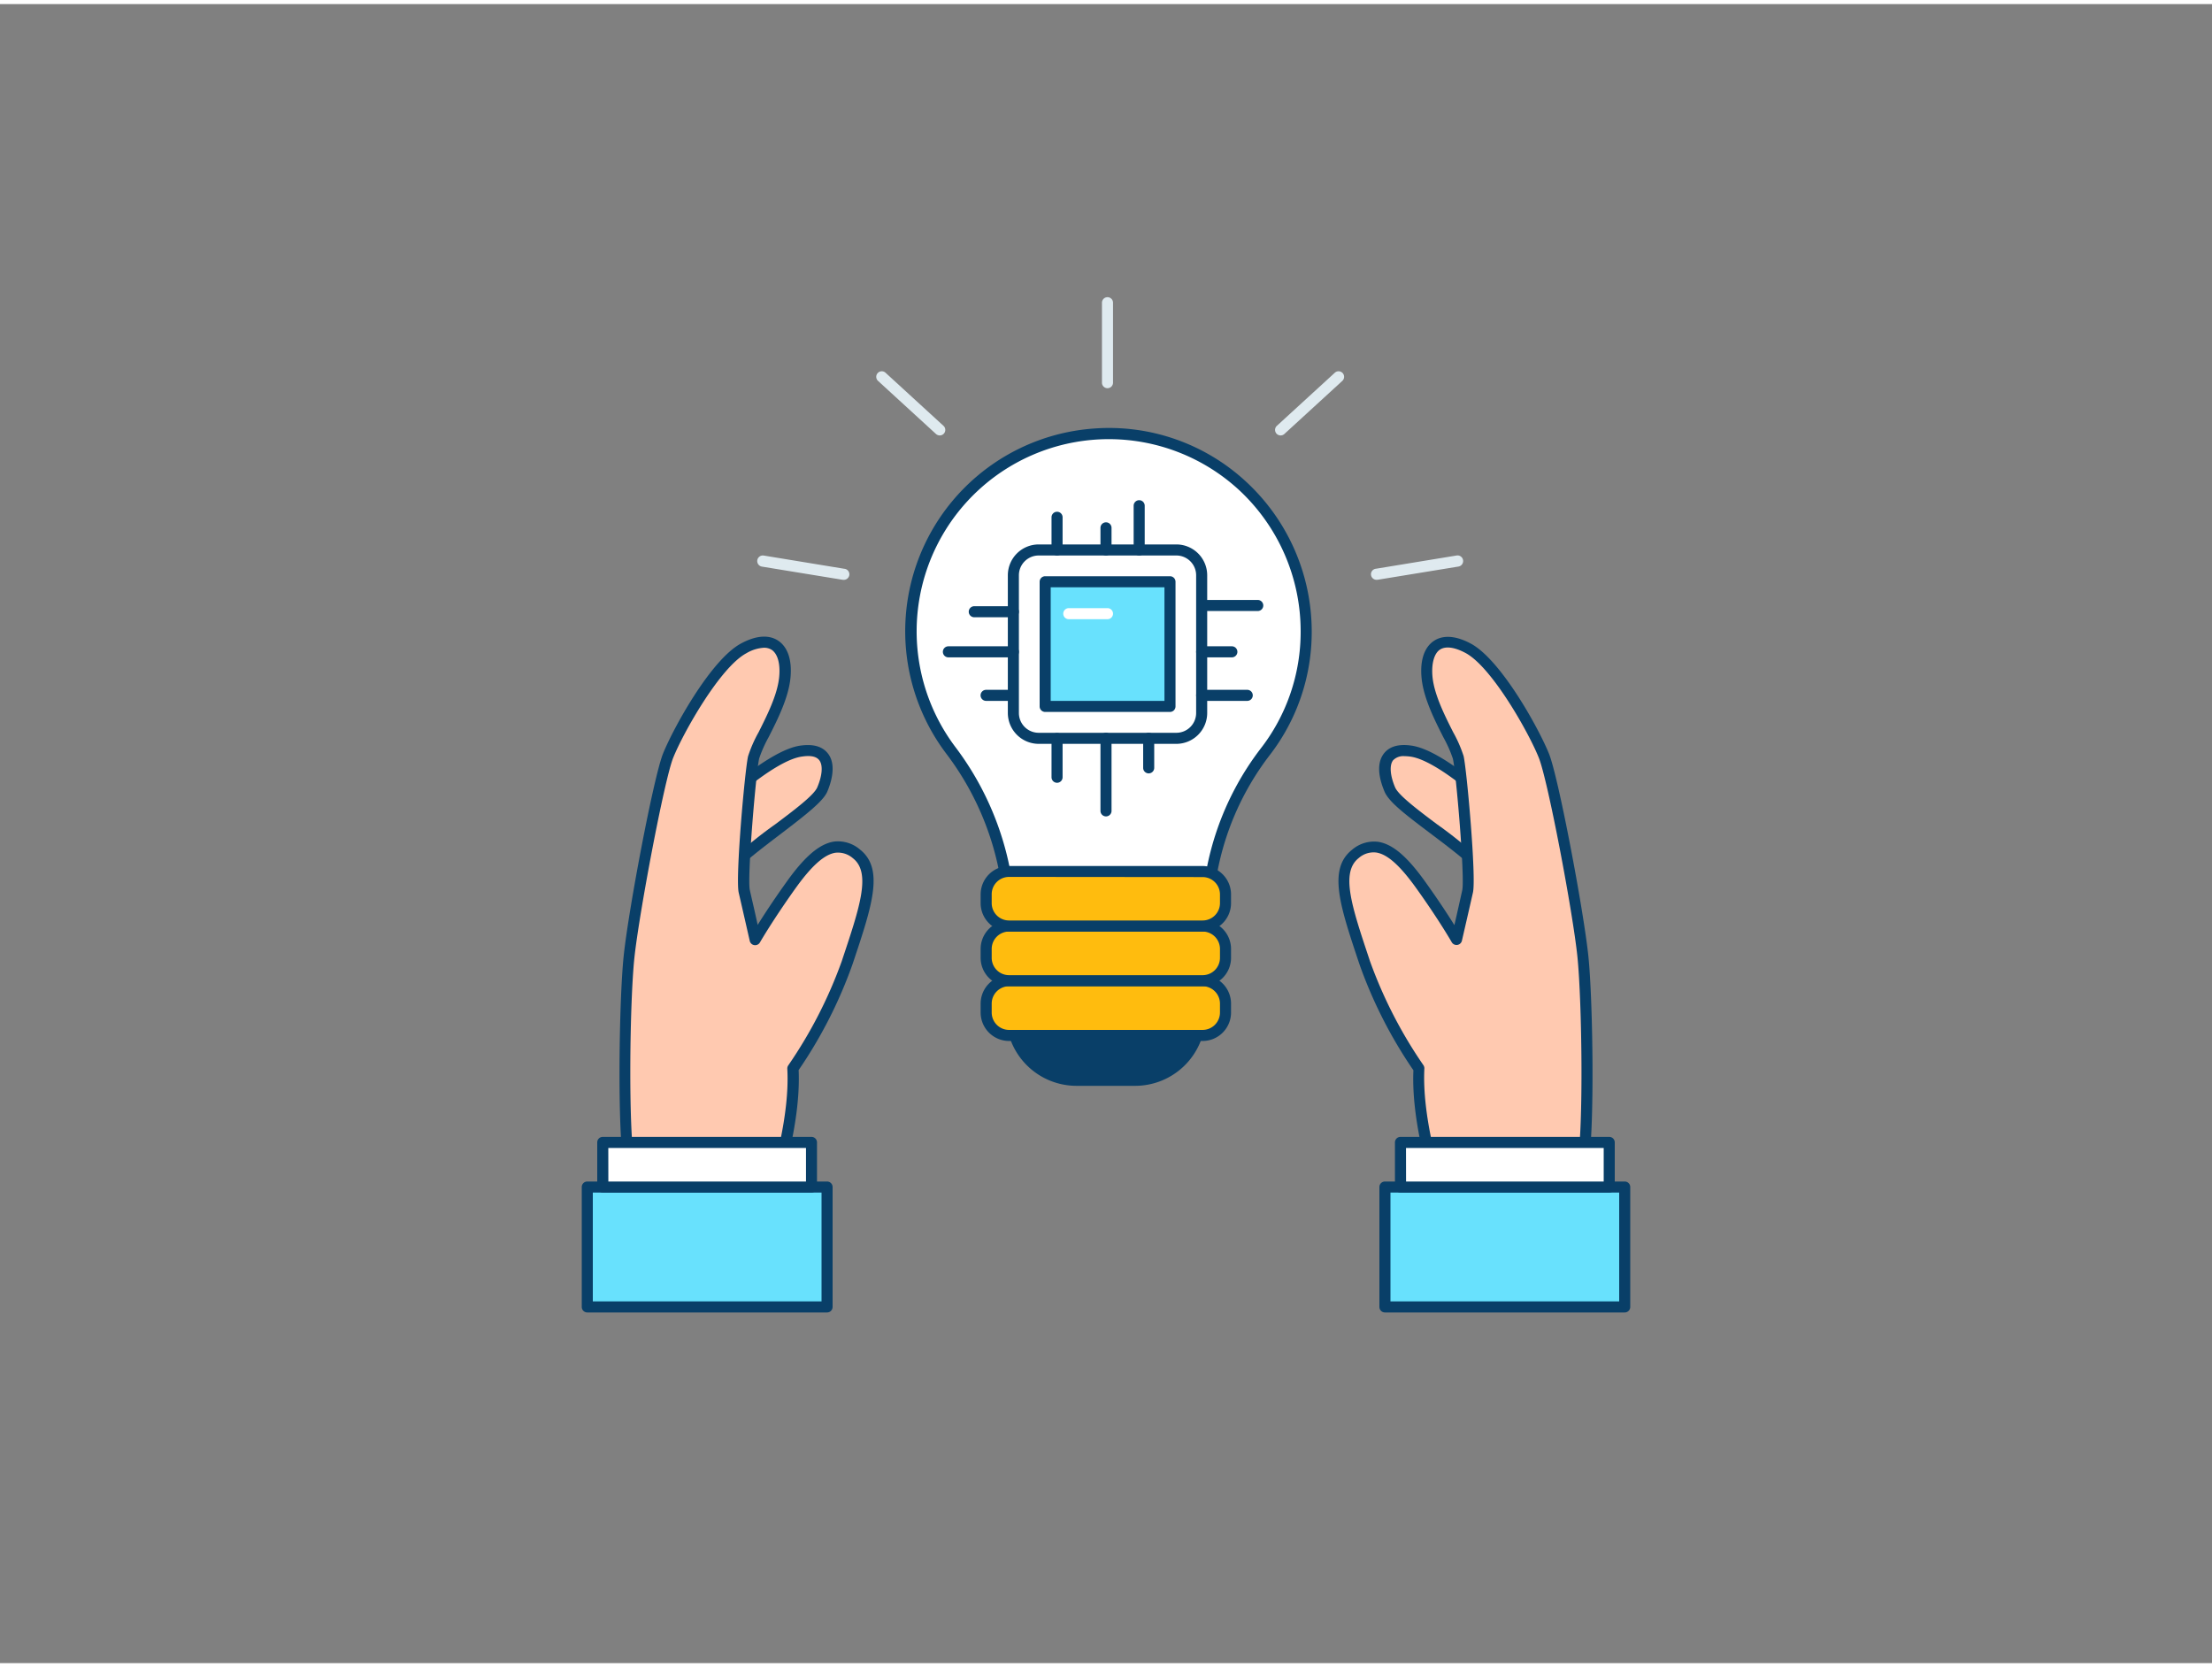 <svg xmlns="http://www.w3.org/2000/svg" viewBox="0 0 400 300" width="406" height="306" class="illustration styles_illustrationTablet__1DWOa"><rect x="0" y="0" width="400" height="300" fill="#808080" stroke="none"/><g id="_499_innovation_outline" data-name="#499_innovation_outline"><path d="M130.57,144.27s9-8.44,14.26-9.19,5.45,3.19,3.85,6.94-16.8,12-19.71,18.21Z" fill="#ffc9b0"></path><path d="M129,161.23a.84.84,0,0,1-.27,0,1,1,0,0,1-.72-1.06l1.59-16a1.08,1.08,0,0,1,.31-.63c.38-.35,9.31-8.67,14.81-9.45,2.35-.33,4,.14,5,1.43,1.57,2,.6,5.2-.12,6.89s-3.63,4-8.22,7.5-10,7.52-11.5,10.74A1,1,0,0,1,129,161.23Zm2.55-16.48-1.18,11.84a75.25,75.25,0,0,1,9.83-8.28c3.44-2.58,7-5.26,7.59-6.68.91-2.14,1.05-4,.37-4.89s-2.07-.83-3.16-.67C140.58,136.69,133.05,143.37,131.52,144.75Z" fill="#093f68"></path><path d="M139.58,215s4.37-12.44,3.81-22.58a81.77,81.77,0,0,0,9.79-19.09c3.38-10.14,5.64-16.61,1.69-19.71s-7.6-.28-11.82,5.63-6.48,9.86-6.48,9.86-1.41-6.2-2-8.73,1.13-21.68,1.69-24.22,5.07-9,5.63-14.36-2.2-8.16-7.43-5.35-12,15.21-13.68,19.43-6.2,28.16-7,36.32-1.13,31.26,0,37.45S116.3,215,116.3,215Z" fill="#ffc9b0"></path><path d="M116.12,216.08a1.53,1.53,0,0,1-.66-.15c-.74-.33-1.82-1.32-2.68-6.06-1.15-6.31-.85-29.59,0-37.73.86-8.3,5.4-32.31,7.11-36.59,1.79-4.47,8.62-17,14.13-19.94,3.42-1.83,5.54-1.28,6.71-.49,1.76,1.18,2.54,3.6,2.2,6.83-.38,3.57-2.34,7.46-3.92,10.58a23.18,23.18,0,0,0-1.73,3.89c-.59,2.63-2.19,21.56-1.69,23.78.33,1.5,1,4.29,1.42,6.31,1.08-1.74,2.84-4.45,5.24-7.8,3.32-4.65,6-6.89,8.59-7.27a6.09,6.09,0,0,1,4.66,1.43c4.43,3.48,2.2,10.16-1.17,20.26l-.19.56a82.6,82.6,0,0,1-9.72,19.07c.45,10.14-3.71,22.1-3.89,22.61a1,1,0,0,1-.94.67H116.46A1.86,1.86,0,0,1,116.12,216.08Zm-.33-1.9Zm0,0Zm.51-.06Zm21.87-97.73a7,7,0,0,0-3.21,1c-4.76,2.55-11.43,14.41-13.23,18.91-1.62,4.07-6.14,28.06-7,36.05s-1.13,31,0,37.17c.61,3.35,1.25,4.29,1.47,4.53h22.64c.87-2.7,4-13,3.53-21.52a1,1,0,0,1,.19-.64,82.06,82.06,0,0,0,9.66-18.83l.18-.55c3.1-9.3,5.15-15.45,1.84-18.05a4.11,4.11,0,0,0-3.15-1c-2,.29-4.31,2.34-7.25,6.45-4.14,5.8-6.4,9.73-6.42,9.77a1,1,0,0,1-1.84-.27s-1.41-6.2-2-8.74c-.61-2.78,1.1-22,1.69-24.64a23.73,23.73,0,0,1,1.91-4.36c1.5-3,3.37-6.68,3.71-9.89.25-2.42-.23-4.23-1.32-5A2.56,2.56,0,0,0,138.17,116.39Z" fill="#093f68"></path><rect x="106.2" y="213.91" width="43.36" height="21.68" fill="#68e1fd"></rect><path d="M149.56,236.59H106.2a1,1,0,0,1-1-1V213.91a1,1,0,0,1,1-1h43.36a1,1,0,0,1,1,1v21.68A1,1,0,0,1,149.56,236.59Zm-42.36-2h41.36V214.91H107.2Z" fill="#093f68"></path><rect x="109.01" y="205.84" width="37.74" height="8.07" fill="#fff"></rect><path d="M146.75,214.91H109a1,1,0,0,1-1-1v-8.07a1,1,0,0,1,1-1h37.74a1,1,0,0,1,1,1v8.07A1,1,0,0,1,146.75,214.91Zm-36.74-2h35.74v-6.07H110Z" fill="#093f68"></path><path d="M269.43,144.27s-9-8.44-14.26-9.19-5.45,3.19-3.85,6.94,16.8,12,19.71,18.21Z" fill="#ffc9b0"></path><path d="M271,161.23a1,1,0,0,1-.91-.58c-1.51-3.22-6.81-7.21-11.5-10.74s-7.45-5.68-8.22-7.5-1.69-4.84-.12-6.89c1-1.29,2.68-1.77,5-1.43,5.5.78,14.43,9.1,14.81,9.45a1.08,1.08,0,0,1,.31.63l1.59,16a1,1,0,0,1-.72,1.06A.84.84,0,0,1,271,161.23ZM254,136a2.55,2.55,0,0,0-2.09.75c-.68.88-.54,2.75.37,4.89.6,1.42,4.15,4.1,7.59,6.68a75.25,75.25,0,0,1,9.83,8.28l-1.18-11.84c-1.53-1.38-9.06-8.06-13.45-8.68A7.37,7.37,0,0,0,254,136Z" fill="#093f68"></path><path d="M260.42,215s-4.37-12.44-3.81-22.58a81.77,81.77,0,0,1-9.79-19.09c-3.38-10.14-5.64-16.61-1.69-19.71s7.6-.28,11.82,5.63,6.48,9.86,6.48,9.86,1.41-6.2,2-8.73-1.13-21.68-1.69-24.22-5.07-9-5.63-14.36,2.2-8.16,7.43-5.35,12,15.21,13.68,19.43,6.2,28.16,7,36.32,1.13,31.26,0,37.45S283.7,215,283.7,215Z" fill="#ffc9b0"></path><path d="M283.88,216.08a1.86,1.86,0,0,1-.34,0H260.42a1,1,0,0,1-.94-.67c-.18-.51-4.34-12.47-3.89-22.61a82.6,82.6,0,0,1-9.72-19.07l-.19-.56c-3.37-10.1-5.6-16.78-1.17-20.26a6.09,6.09,0,0,1,4.66-1.43c2.62.38,5.27,2.62,8.59,7.27,2.4,3.35,4.16,6.06,5.24,7.8.46-2,1.09-4.81,1.42-6.31.5-2.22-1.1-21.15-1.69-23.78a23.18,23.18,0,0,0-1.73-3.89c-1.58-3.12-3.54-7-3.92-10.58-.34-3.23.44-5.65,2.2-6.83,1.17-.79,3.29-1.34,6.71.49,5.51,3,12.34,15.47,14.13,19.94,1.71,4.28,6.25,28.29,7.11,36.59.84,8.14,1.14,31.42,0,37.73-.86,4.74-1.94,5.73-2.68,6.06A1.53,1.53,0,0,1,283.88,216.08Zm.33-1.9Zm0,0Zm-.51-.06ZM261.14,214h22.64c.22-.24.86-1.18,1.47-4.53,1.12-6.18.82-29.12,0-37.17s-5.35-32-7-36.05c-1.8-4.5-8.47-16.36-13.23-18.91-2-1.07-3.63-1.28-4.65-.6s-1.57,2.54-1.32,5c.34,3.21,2.21,6.91,3.71,9.89a23.73,23.73,0,0,1,1.91,4.36c.59,2.66,2.3,21.86,1.69,24.64-.57,2.54-2,8.74-2,8.74a1,1,0,0,1-1.84.27s-2.28-4-6.42-9.77c-2.94-4.11-5.24-6.16-7.25-6.45a4.06,4.06,0,0,0-3.15,1c-3.31,2.6-1.26,8.75,1.84,18.05l.18.55a82.06,82.06,0,0,0,9.66,18.83,1,1,0,0,1,.19.64C257.14,201,260.27,211.34,261.14,214Z" fill="#093f68"></path><rect x="250.44" y="213.91" width="43.36" height="21.68" transform="translate(544.24 449.51) rotate(-180)" fill="#68e1fd"></rect><path d="M293.8,236.59H250.44a1,1,0,0,1-1-1V213.91a1,1,0,0,1,1-1H293.8a1,1,0,0,1,1,1v21.68A1,1,0,0,1,293.8,236.59Zm-42.36-2H292.8V214.91H251.44Z" fill="#093f68"></path><rect x="253.25" y="205.84" width="37.74" height="8.07" transform="translate(544.24 419.76) rotate(-180)" fill="#fff"></rect><path d="M291,214.91H253.25a1,1,0,0,1-1-1v-8.07a1,1,0,0,1,1-1H291a1,1,0,0,1,1,1v8.07A1,1,0,0,1,291,214.91Zm-36.74-2H290v-6.07H254.25Z" fill="#093f68"></path><path d="M182.94,179.06H217a0,0,0,0,1,0,0v3.81a11.73,11.73,0,0,1-11.73,11.73h-10.6a11.73,11.73,0,0,1-11.73-11.73v-3.81A0,0,0,0,1,182.94,179.06Z" fill="#093f68"></path><path d="M205.27,195.61h-10.6a12.74,12.74,0,0,1-12.73-12.73v-3.82a1,1,0,0,1,1-1H217a1,1,0,0,1,1,1v3.82A12.74,12.74,0,0,1,205.27,195.61Zm-21.33-15.55v2.82a10.74,10.74,0,0,0,10.73,10.73h10.6A10.75,10.75,0,0,0,216,182.88v-2.82Z" fill="#093f68"></path><path d="M236.2,113.41A35.75,35.75,0,1,0,172,135a52.4,52.4,0,0,1,10.69,31.68h35.62a50.9,50.9,0,0,1,10.41-31.33A35.55,35.55,0,0,0,236.2,113.41Z" fill="#fff"></path><path d="M218.26,167.68H182.64a1,1,0,0,1-1-1,51.69,51.69,0,0,0-10.49-31.09,36.74,36.74,0,0,1,26.69-58.84,36.45,36.45,0,0,1,27.68,9.79,36.88,36.88,0,0,1,11.68,26.87A36.4,36.4,0,0,1,229.46,136a50,50,0,0,0-10.2,30.71A1,1,0,0,1,218.26,167.68Zm-34.63-2h33.64a51.86,51.86,0,0,1,10.61-30.94,34.39,34.39,0,0,0,7.32-21.33,34.86,34.86,0,0,0-11-25.41,34.75,34.75,0,0,0-51.41,46.38A53.75,53.75,0,0,1,183.63,165.68Z" fill="#093f68"></path><rect x="178.32" y="176.6" width="43.29" height="9.89" rx="4.14" fill="#ffbc0e"></rect><path d="M217.47,187.5h-35a5.15,5.15,0,0,1-5.14-5.15v-1.6a5.15,5.15,0,0,1,5.14-5.15h35a5.15,5.15,0,0,1,5.14,5.15v1.6A5.15,5.15,0,0,1,217.47,187.5Zm-35-9.9a3.15,3.15,0,0,0-3.14,3.15v1.6a3.15,3.15,0,0,0,3.14,3.15h35a3.15,3.15,0,0,0,3.14-3.15v-1.6a3.15,3.15,0,0,0-3.14-3.15Z" fill="#093f68"></path><rect x="178.32" y="166.71" width="43.29" height="9.89" rx="4.14" fill="#ffbc0e"></rect><path d="M217.47,177.6h-35a5.14,5.14,0,0,1-5.14-5.14v-1.6a5.15,5.15,0,0,1,5.14-5.15h35a5.15,5.15,0,0,1,5.14,5.15v1.6A5.14,5.14,0,0,1,217.47,177.6Zm-35-9.89a3.15,3.15,0,0,0-3.14,3.15v1.6a3.14,3.14,0,0,0,3.14,3.14h35a3.14,3.14,0,0,0,3.14-3.14v-1.6a3.15,3.15,0,0,0-3.14-3.15Z" fill="#093f68"></path><rect x="178.32" y="156.82" width="43.29" height="9.89" rx="4.14" fill="#ffbc0e"></rect><path d="M217.47,167.71h-35a5.14,5.14,0,0,1-5.14-5.14V161a5.14,5.14,0,0,1,5.14-5.14h35a5.14,5.14,0,0,1,5.14,5.14v1.6A5.14,5.14,0,0,1,217.47,167.71Zm-35-9.88a3.14,3.14,0,0,0-3.14,3.14v1.6a3.14,3.14,0,0,0,3.14,3.14h35a3.14,3.14,0,0,0,3.14-3.14V161a3.14,3.14,0,0,0-3.14-3.14Z" fill="#093f68"></path><rect x="183.25" y="98.71" width="34.06" height="34.06" rx="4.58" fill="#fff"></rect><path d="M212.72,133.77H187.83a5.59,5.59,0,0,1-5.58-5.58v-24.9a5.58,5.58,0,0,1,5.58-5.58h24.89a5.58,5.58,0,0,1,5.58,5.58v24.9A5.59,5.59,0,0,1,212.72,133.77ZM187.83,99.71a3.58,3.58,0,0,0-3.58,3.58v24.9a3.58,3.58,0,0,0,3.58,3.58h24.89a3.58,3.58,0,0,0,3.58-3.58v-24.9a3.58,3.58,0,0,0-3.58-3.58Z" fill="#093f68"></path><rect x="188.99" y="104.46" width="22.57" height="22.57" fill="#68e1fd"></rect><path d="M211.56,128H189a1,1,0,0,1-1-1V104.46a1,1,0,0,1,1-1h22.57a1,1,0,0,1,1,1V127A1,1,0,0,1,211.56,128ZM190,126h20.57V105.46H190Z" fill="#093f68"></path><path d="M183.25,110.88h-7.07a1,1,0,0,1,0-2h7.07a1,1,0,0,1,0,2Z" fill="#093f68"></path><path d="M183.25,118.13H171.5a1,1,0,0,1,0-2h11.75a1,1,0,0,1,0,2Z" fill="#093f68"></path><path d="M182.46,126h-4.14a1,1,0,0,1,0-2h4.14a1,1,0,0,1,0,2Z" fill="#093f68"></path><path d="M227.44,109.75h-9.35a1,1,0,0,1,0-2h9.35a1,1,0,0,1,0,2Z" fill="#093f68"></path><path d="M222.76,118.13H217.3a1,1,0,0,1,0-2h5.46a1,1,0,0,1,0,2Z" fill="#093f68"></path><path d="M225.54,126H217.3a1,1,0,0,1,0-2h8.24a1,1,0,0,1,0,2Z" fill="#093f68"></path><path d="M206,99.71a1,1,0,0,1-1-1v-8a1,1,0,0,1,2,0v8A1,1,0,0,1,206,99.71Z" fill="#093f68"></path><path d="M200,99.71a1,1,0,0,1-1-1v-4a1,1,0,0,1,2,0v4A1,1,0,0,1,200,99.71Z" fill="#093f68"></path><path d="M191.15,99.71a1,1,0,0,1-1-1V92.8a1,1,0,1,1,2,0v5.91A1,1,0,0,1,191.15,99.71Z" fill="#093f68"></path><path d="M191.15,140.81a1,1,0,0,1-1-1v-7a1,1,0,0,1,2,0v7A1,1,0,0,1,191.15,140.81Z" fill="#093f68"></path><path d="M200,146.89a1,1,0,0,1-1-1V132.77a1,1,0,0,1,2,0v13.12A1,1,0,0,1,200,146.89Z" fill="#093f68"></path><path d="M207.72,139.11a1,1,0,0,1-1-1v-5.34a1,1,0,0,1,2,0v5.34A1,1,0,0,1,207.72,139.11Z" fill="#093f68"></path><path d="M200.27,111.23h-7a1,1,0,0,1,0-2h7a1,1,0,0,1,0,2Z" fill="#fff"></path><path d="M152.51,104.1l-.16,0-14.57-2.38a1,1,0,0,1,.33-2l14.56,2.39a1,1,0,0,1-.16,2Z" fill="#dfeaef"></path><path d="M169.94,78a1.05,1.05,0,0,1-.68-.26l-10.48-9.6a1,1,0,0,1-.06-1.42,1,1,0,0,1,1.41-.06l10.48,9.6a1,1,0,0,1-.67,1.74Z" fill="#dfeaef"></path><path d="M249,104.1a1,1,0,0,1-.16-2l14.57-2.39a1,1,0,1,1,.32,2l-14.56,2.38Z" fill="#dfeaef"></path><path d="M231.58,78a1,1,0,0,1-.68-1.74l10.48-9.6a1,1,0,1,1,1.35,1.48l-10.48,9.6A1,1,0,0,1,231.58,78Z" fill="#dfeaef"></path><path d="M200.27,69.46a1,1,0,0,1-1-1V54a1,1,0,1,1,2,0V68.46A1,1,0,0,1,200.27,69.46Z" fill="#dfeaef"></path></g></svg>